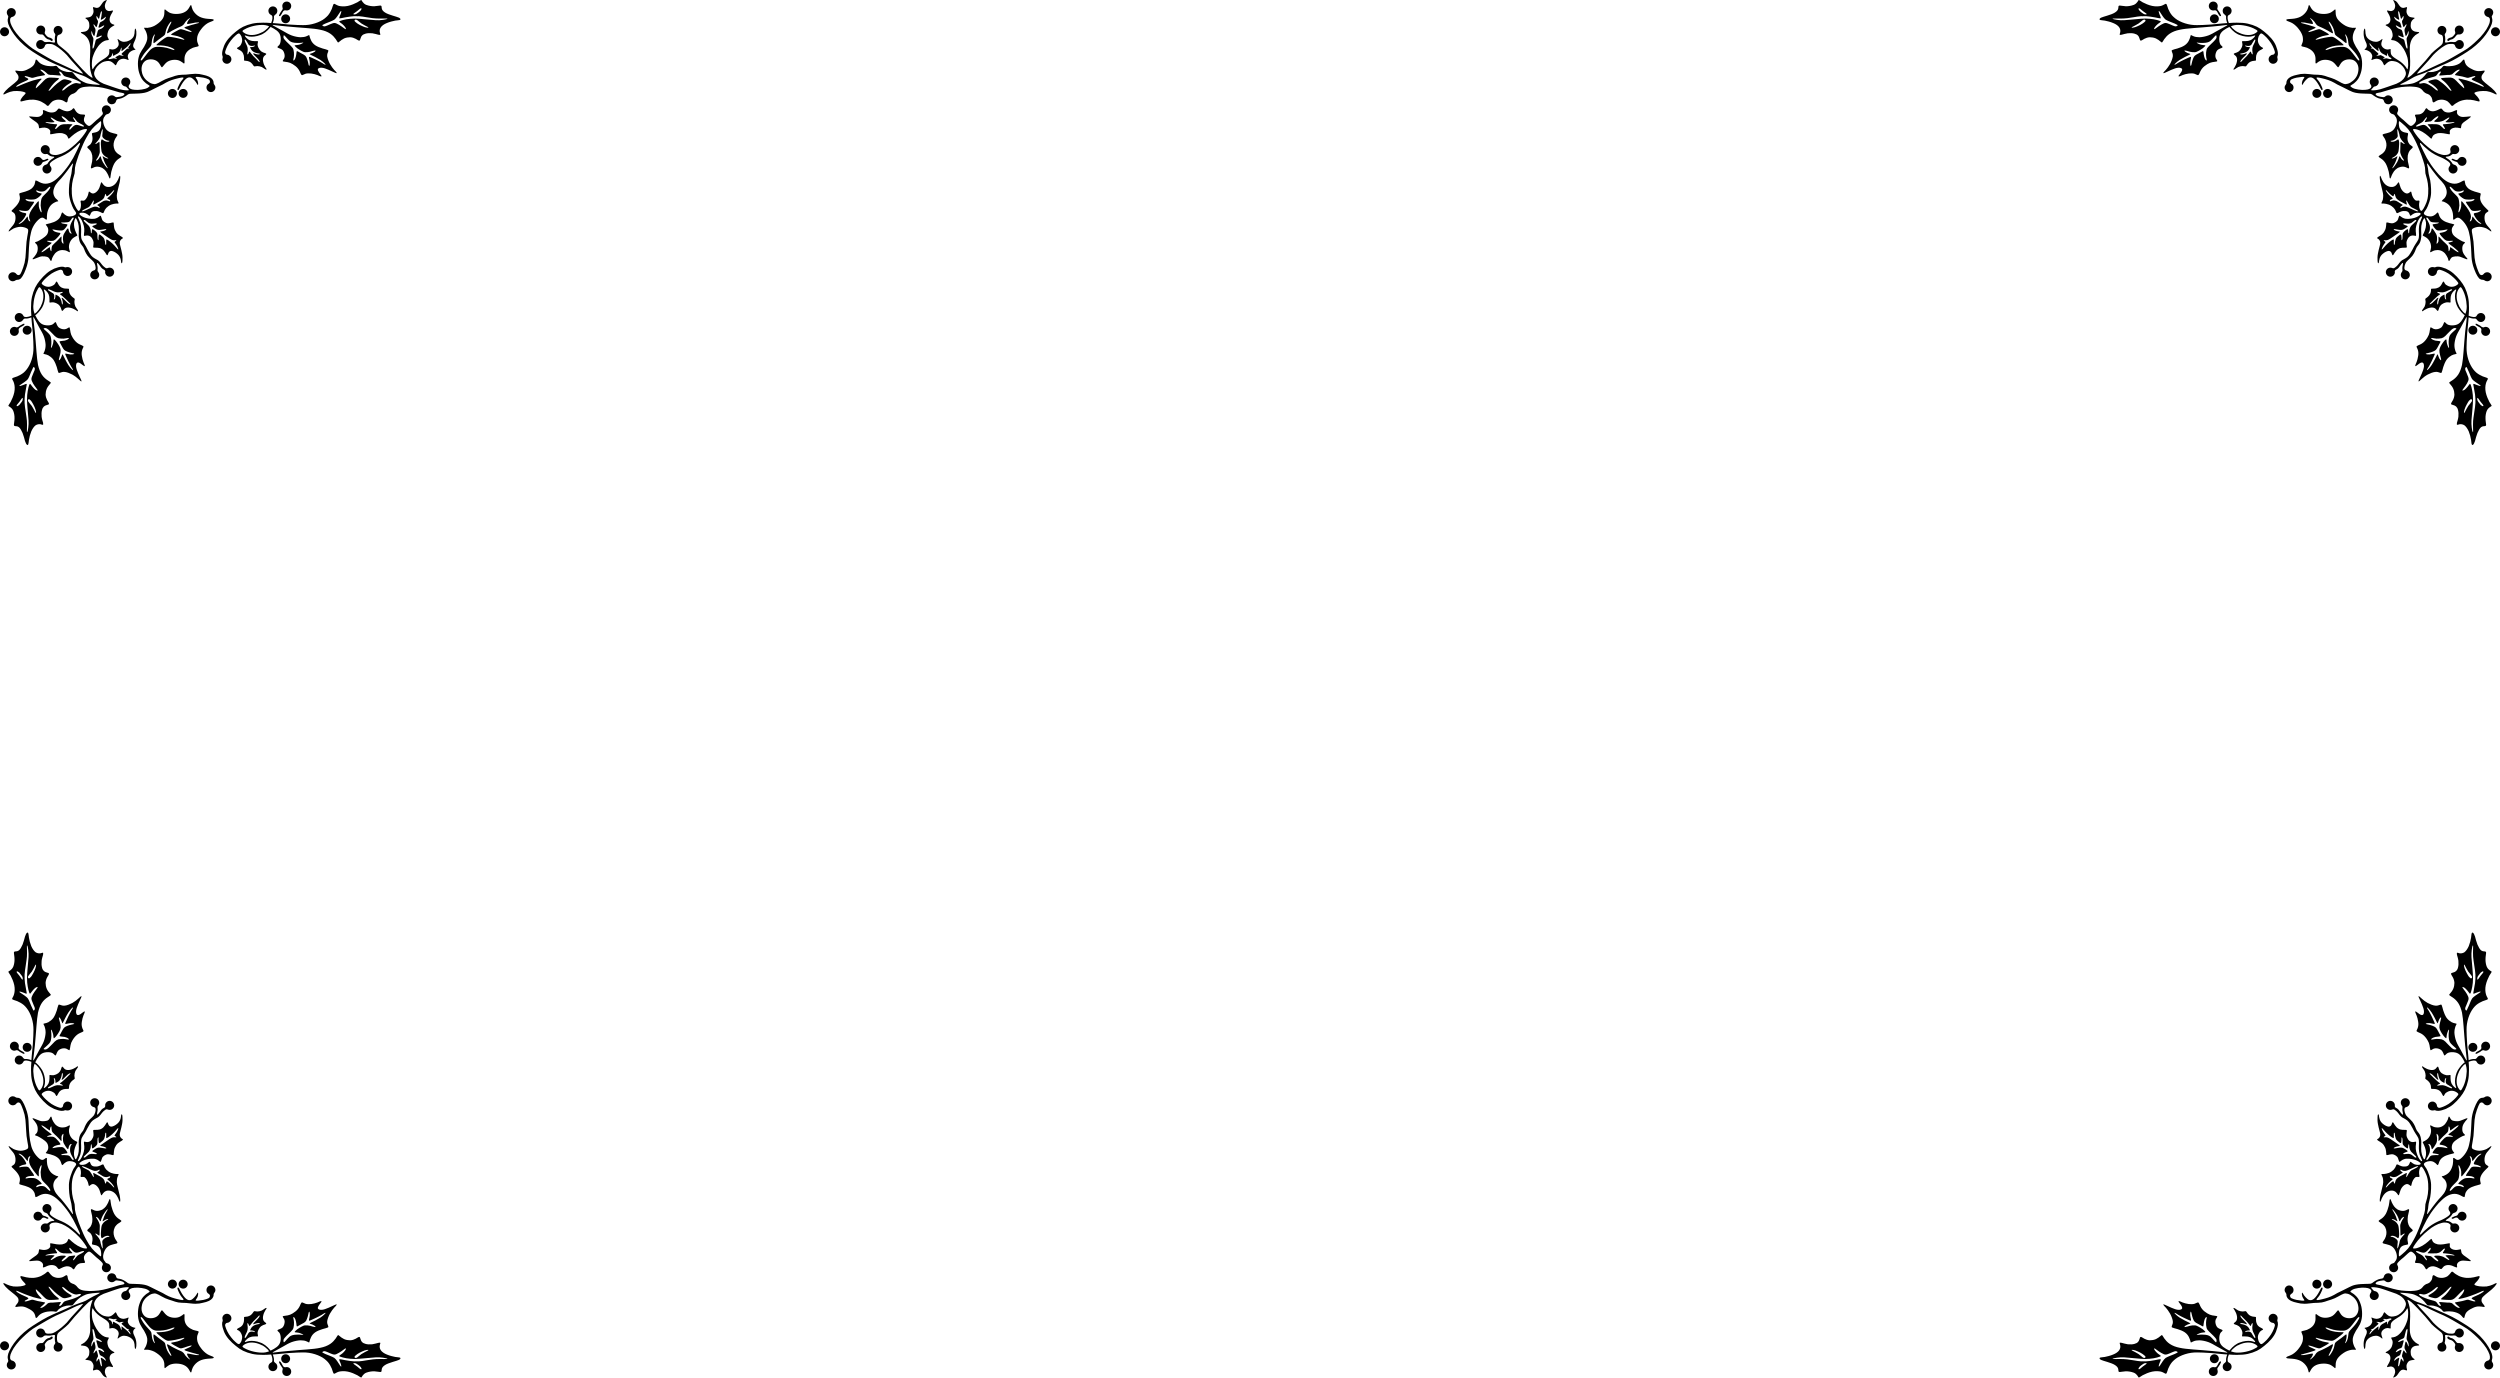 <?xml version="1.0" encoding="UTF-8" standalone="no"?>
<svg
   xmlns:dc="http://purl.org/dc/elements/1.1/"
   xmlns:cc="http://creativecommons.org/ns#"
   xmlns:rdf="http://www.w3.org/1999/02/22-rdf-syntax-ns#"
   xmlns:svg="http://www.w3.org/2000/svg"
   xmlns="http://www.w3.org/2000/svg"
   xmlns:xlink="http://www.w3.org/1999/xlink"
   id="svg2"
   viewBox="0 0 20743 11430"
   style="shape-rendering:geometricPrecision; text-rendering:geometricPrecision; image-rendering:optimizeQuality; fill-rule:evenodd; clip-rule:evenodd"
   version="1.1"
   height="114.3mm"
   width="207.433mm"
   xml:space="preserve"><defs
     id="defs4"><style
       id="style6"
       type="text/css"><![CDATA[
    .fil0 {fill:black}
   ]]></style></defs><g
     id="Layer_x0020_1"><path
       d="M3041 41c17,7 41,11 63,11 22,-1 41,-6 51,-6 10,1 11,5 11,13 1,8 1,18 10,29 9,11 26,22 48,30 22,9 48,15 65,21 18,5 27,10 31,15 4,5 4,9 -3,12 -6,2 -18,2 -38,5 -19,4 -46,10 -69,20 -23,9 -41,22 -50,35 -10,14 -11,29 -9,40 1,10 5,17 5,20 -1,4 -5,5 -17,2 -12,-3 -31,-9 -51,-12 -20,-2 -40,-1 -54,3 -15,4 -24,9 -30,16 -7,7 -10,16 -13,25 -3,8 -4,17 -10,17 -6,1 -17,-8 -30,-15 -13,-7 -28,-12 -45,-13 -17,0 -35,3 -51,10 -15,7 -29,18 -37,25 -8,7 -11,10 -15,7 -3,-3 -8,-12 -17,-26 -10,-14 -25,-32 -46,-46 -22,-15 -51,-26 -82,-32 -31,-7 -64,-10 -112,-14 -48,-4 -111,-8 -159,-13 -49,-4 -84,-9 -103,-11 -19,-3 -22,-3 -22,-1 0,1 3,4 19,12 16,9 44,24 69,38 24,14 46,27 70,36 25,9 51,14 73,15 21,0 38,-3 49,-8 12,-4 18,-9 21,-10 4,0 4,3 6,11 2,8 5,19 12,33 6,13 17,28 34,40 17,12 41,21 61,27 20,6 36,9 43,13 8,3 6,8 3,16 -4,8 -9,20 -7,38 3,18 12,42 23,62 11,20 24,36 34,48 11,12 19,19 21,24 3,4 1,6 -12,1 -12,-5 -34,-16 -55,-25 -21,-9 -40,-16 -56,-17 -16,-1 -28,3 -32,10 -3,8 2,19 9,29 7,11 15,20 19,26 3,5 1,8 -4,7 -6,-1 -15,-5 -28,-11 -14,-5 -33,-11 -51,-13 -18,-2 -35,-2 -48,2 -12,4 -20,10 -26,11 -6,2 -9,-2 -14,-12 -4,-9 -10,-26 -22,-41 -11,-15 -30,-29 -45,-38 -15,-9 -26,-13 -40,-16 -15,-3 -31,-4 -38,-6 -7,-3 -4,-7 0,-13 5,-7 11,-16 12,-32 0,-15 -5,-35 -16,-48 -12,-12 -30,-16 -38,-20 -8,-4 -7,-8 -2,-13 6,-5 15,-12 19,-27 5,-15 6,-38 2,-56 -4,-19 -13,-33 -30,-47 -14,-11 -33,-22 -52,-31 -1,3 -3,5 -5,7 -10,13 -25,27 -39,38 -14,10 -27,18 -43,23 -15,6 -32,10 -48,12 -16,2 -30,2 -43,0 -12,-2 -23,-6 -29,-8 -6,-2 -8,-1 -6,3 1,3 5,9 12,16 7,7 16,15 28,20 12,5 25,7 37,7 12,1 22,0 27,0 5,1 5,4 4,10 -1,6 -4,15 -2,26 2,12 9,26 17,37 8,10 18,17 28,21 10,4 20,6 24,9 4,3 2,7 -3,11 -5,4 -13,9 -18,19 -5,10 -6,26 -2,41 3,16 12,33 18,43 7,10 10,15 10,17 0,3 -4,4 -11,0 -7,-4 -17,-13 -29,-19 -12,-5 -26,-8 -37,-8 -11,0 -18,3 -22,3 -5,0 -6,-2 -11,-8 -4,-7 -12,-17 -20,-24 -9,-7 -19,-11 -29,-13 -10,-2 -19,-2 -24,-3 -5,-1 -5,-4 -4,-11 0,-7 0,-19 -2,-31 -3,-12 -8,-24 -17,-33 -9,-9 -20,-14 -28,-18 -7,-4 -11,-7 -12,-9 -1,-2 1,-4 6,-7 5,-2 13,-6 21,-15 7,-9 14,-24 16,-38 1,-14 -2,-28 -6,-39 -5,-11 -11,-19 -16,-23 -6,-3 -10,-2 -19,4 -8,6 -20,17 -33,30 -12,14 -25,29 -35,45 -10,16 -18,32 -23,45 -5,12 -7,21 -9,28 -1,5 0,11 4,15 3,5 8,8 14,8 19,2 34,18 34,38 0,20 -17,37 -37,37 -21,0 -38,-17 -38,-37 0,-4 1,-8 2,-12 2,-4 1,-8 0,-13 -3,-7 -5,-15 -4,-27 1,-15 7,-38 16,-60 9,-22 22,-42 39,-62 17,-20 38,-39 58,-55 20,-17 39,-30 61,-41 23,-11 49,-20 76,-26 28,-6 56,-8 91,-8 20,0 43,1 66,3 6,-14 9,-27 10,-37 0,-5 0,-9 0,-13 0,-8 -4,-14 -11,-17 -13,-6 -22,-19 -22,-34 0,-21 17,-37 37,-37 21,0 37,16 37,37 0,14 -7,26 -18,32 -6,4 -10,10 -10,17 0,5 0,11 0,16 -2,11 -4,22 -9,35l-1 1c13,1 25,2 37,3 37,4 67,7 94,9 26,2 48,3 71,4 33,1 65,3 99,-2 33,-5 68,-16 95,-30 27,-13 46,-30 62,-47 15,-18 25,-38 32,-54 6,-16 9,-30 13,-37 3,-6 8,-7 14,-3 7,3 16,10 33,15 18,4 44,6 73,0 29,-6 60,-20 79,-30 19,-11 26,-18 31,-19 4,0 6,6 12,15 6,8 15,19 32,26l1 0zm-2656 830c-9,-7 -25,-19 -44,-28 -19,-9 -41,-14 -63,-16 -22,-1 -43,1 -61,5 -18,4 -34,9 -42,10 -7,0 -7,-6 -4,-14 4,-7 9,-17 17,-26 8,-9 18,-18 22,-24 4,-6 3,-8 -4,-12 -7,-3 -19,-7 -36,-9 -18,-2 -40,-3 -59,-1 -20,3 -38,9 -51,15 -14,6 -23,12 -28,13 -5,1 -6,-4 0,-13 6,-10 20,-25 37,-40 17,-15 38,-30 53,-43 15,-13 25,-22 29,-32 4,-11 3,-22 -1,-31 -4,-9 -11,-16 -16,-22 -5,-7 -8,-13 -7,-15 1,-3 7,-3 16,-1 8,1 21,4 34,3 13,0 28,-3 45,-11 16,-7 36,-18 48,-29 12,-11 17,-21 20,-30 3,-9 4,-19 6,-23 2,-4 6,-4 12,2 6,7 15,19 30,29 15,9 36,16 55,19 20,3 38,3 50,2 11,-1 17,-3 21,-3 4,0 7,2 12,8 4,6 12,15 25,23 14,9 35,16 51,19 16,3 26,2 34,2 7,0 11,0 15,2 3,1 5,5 13,14 7,9 19,24 32,35 13,12 28,22 43,29 15,8 30,14 49,17 19,4 42,6 58,7 17,1 26,2 30,2 4,-1 1,-4 -8,-9 -9,-5 -25,-12 -41,-20 -16,-8 -32,-18 -46,-26 -14,-8 -25,-15 -42,-21 -16,-6 -37,-12 -61,-22 -24,-9 -52,-22 -78,-34 -25,-11 -48,-21 -73,-32 -25,-11 -52,-22 -81,-37 -29,-15 -60,-33 -87,-50 -27,-17 -50,-31 -74,-49 -24,-18 -48,-39 -68,-59 -20,-21 -36,-39 -51,-60 -14,-20 -28,-42 -37,-61 -9,-18 -14,-34 -15,-46 -2,-11 0,-20 2,-27 0,-2 1,-4 1,-6 3,-6 1,-13 -3,-18 -5,-6 -8,-14 -8,-23 0,-21 17,-37 37,-37 21,0 38,16 38,37 0,18 -13,33 -31,37 -7,1 -12,6 -15,13 0,2 -1,4 -1,6 -1,8 -1,17 3,31 5,14 13,32 26,53 13,20 31,43 49,63 18,19 36,35 53,51 17,15 34,30 57,46 23,15 51,31 78,47 28,16 54,32 79,45 24,13 46,23 72,34 26,12 56,26 80,37 23,11 40,20 57,27 18,7 35,14 44,16 8,2 7,0 4,-4 -3,-5 -9,-11 -18,-22 -10,-10 -23,-24 -37,-40 -14,-15 -28,-30 -41,-45 -12,-15 -24,-29 -36,-43 -13,-13 -26,-26 -43,-40 -17,-14 -37,-29 -53,-38 -15,-9 -25,-12 -34,-13 -10,-1 -20,-1 -28,-1 -2,0 -4,1 -6,1 -9,1 -15,6 -17,14 -4,16 -19,28 -36,28 -21,0 -37,-17 -37,-37 0,-21 16,-38 37,-38 10,0 20,5 26,12 5,4 11,6 17,5 2,0 4,0 7,0 8,-1 17,-2 27,-1 9,1 19,3 25,4 7,1 11,2 13,1 3,-1 4,-2 4,-7 0,-4 -1,-12 -2,-20 0,-8 1,-17 2,-25 1,-2 1,-4 2,-7 2,-6 0,-12 -4,-18 -6,-6 -9,-15 -9,-24 0,-21 16,-37 37,-37 21,0 37,16 37,37 0,18 -12,33 -29,36 -8,2 -13,7 -15,15 -1,3 -2,7 -2,12 -1,11 -1,25 1,35 2,11 6,17 14,25 9,8 22,18 36,29 14,11 28,23 44,39 15,17 31,37 51,61 20,23 44,49 65,71 21,22 38,38 51,50 14,11 23,17 28,19 5,2 6,0 4,-5 -2,-6 -7,-16 -11,-32 -5,-15 -9,-36 -10,-61 -2,-25 0,-54 1,-82 1,-28 3,-55 1,-78 -2,-23 -7,-41 -15,-57 -8,-15 -19,-28 -30,-37 -11,-9 -22,-13 -28,-17 -5,-4 -6,-7 -1,-9 6,-1 19,-1 31,-4 11,-3 22,-10 28,-19 7,-11 9,-24 8,-35 0,-12 -2,-23 -7,-31 -4,-8 -10,-14 -14,-17 -5,-4 -8,-5 -10,-7 -2,-2 -2,-5 2,-6 4,-1 12,-1 21,-3 9,-1 19,-4 27,-12 8,-9 15,-22 16,-34 1,-12 -2,-22 -4,-29 -2,-6 -1,-10 3,-10 4,1 12,4 22,6 9,1 20,0 29,-9 10,-9 18,-25 27,-36 9,-11 19,-16 25,-18 6,-3 8,-2 8,0 0,2 -2,5 -6,12 -4,7 -8,17 -10,29 -1,12 2,26 8,35 7,9 17,13 27,14 11,0 21,-4 26,-5 6,-1 7,0 6,4 0,3 -3,8 -7,15 -4,7 -10,16 -14,26 -4,10 -7,20 -7,30 0,9 3,19 8,26 5,6 11,10 17,13 5,2 11,2 13,4 3,1 3,4 0,6 -4,3 -11,6 -19,11 -8,5 -16,12 -23,22 -7,10 -11,23 -13,34 -2,10 -2,19 0,27 3,8 8,16 10,21 2,4 0,6 -5,7 -6,0 -15,1 -27,5 -11,4 -24,12 -37,25 -13,12 -25,29 -35,45 -10,17 -18,34 -23,49 -6,14 -9,27 -11,42 -2,14 -2,32 -2,45 1,13 3,22 4,26 1,5 3,6 5,3 2,-2 4,-9 11,-18 7,-9 17,-21 29,-31 12,-11 25,-20 39,-28 14,-9 30,-18 40,-28 10,-9 15,-18 16,-28 2,-10 1,-21 1,-27 0,-6 1,-7 5,-6 5,1 12,4 21,4 9,0 20,-3 29,-9 9,-6 16,-14 20,-22 3,-9 4,-16 2,-25 -2,-9 -7,-20 -8,-26 -2,-6 0,-7 3,-5 4,2 9,8 17,13 9,5 20,10 33,10 12,0 27,-3 41,-10 14,-6 26,-16 34,-27 8,-11 10,-22 12,-34 1,-12 1,-25 3,-32 1,-7 4,-8 6,-5 2,3 5,10 6,22 1,13 1,32 -3,48 -3,16 -10,30 -15,41 -5,10 -8,18 -8,26 -1,8 2,16 6,22 4,6 10,8 12,11 2,2 1,3 -2,4 -3,1 -7,1 -14,3 -6,2 -14,5 -21,10 -7,4 -12,9 -17,16 -5,7 -9,16 -9,25 0,9 4,19 6,25 2,6 1,7 -2,6 -3,-1 -8,-3 -15,-6 -7,-2 -17,-5 -26,-5 -10,1 -20,3 -29,8 -8,5 -15,13 -20,21 -4,7 -8,16 -10,21 -3,4 -5,6 -8,3 -4,-3 -8,-10 -16,-16 -7,-7 -17,-13 -26,-16 -10,-3 -19,-3 -30,-1 -11,1 -26,5 -40,13 -14,8 -28,20 -39,33 -10,12 -17,25 -20,36 -4,10 -5,18 -4,26 1,8 4,15 9,24 4,9 12,18 23,28 11,10 27,19 47,28 21,8 47,16 71,25 24,8 46,16 64,21 19,5 34,7 46,8 12,1 20,1 25,0 4,-1 4,-4 1,-7 -2,-3 -6,-7 -10,-11 -2,-2 -3,-4 -5,-6 -3,-5 -8,-7 -13,-8 -19,-2 -33,-18 -33,-37 0,-21 17,-37 38,-37 20,0 37,16 37,37 0,9 -3,17 -9,24 -7,8 -6,20 2,27 5,4 11,8 22,11 12,3 28,4 48,4 20,-1 43,-4 60,-9 17,-5 28,-12 33,-17 6,-5 5,-8 1,-11 -5,-4 -14,-9 -26,-17 -11,-9 -25,-22 -36,-39 -11,-18 -20,-41 -26,-66 -5,-25 -7,-53 -5,-78 2,-25 8,-47 17,-66 9,-19 21,-35 33,-54 11,-19 22,-41 26,-62 3,-21 -1,-42 -7,-57 -5,-16 -13,-25 -16,-31 -4,-6 -3,-9 1,-9 4,0 12,2 25,1 13,-1 33,-5 56,-16 22,-12 46,-30 61,-48 15,-17 20,-34 22,-50 2,-17 0,-34 3,-38 2,-4 9,4 19,12 10,8 23,17 42,21 19,5 45,5 68,1 22,-4 42,-13 56,-26 14,-13 22,-30 27,-39 5,-8 8,-7 10,-1 2,7 3,18 10,33 7,15 21,34 40,48 18,14 42,22 67,26 24,4 50,3 61,6 12,3 9,9 -1,14 -10,5 -27,9 -45,20 -19,12 -39,31 -53,51 -15,19 -24,38 -29,55 -4,18 -4,35 -1,48 3,13 10,23 11,29 1,6 -3,8 -12,10 -8,2 -21,4 -35,9 -15,6 -32,16 -45,29 -13,13 -21,30 -24,47 -3,17 0,35 -1,45 0,10 -3,11 -9,8 -5,-4 -13,-12 -26,-18 -12,-7 -28,-11 -47,-11 -19,0 -41,5 -58,15 -17,11 -29,27 -36,36 -8,10 -11,13 -14,10 -3,-2 -7,-8 -12,-18 -5,-9 -12,-20 -23,-29 -11,-9 -26,-15 -43,-17 -17,-2 -36,0 -51,8 -16,9 -27,24 -33,41 -6,18 -6,37 -2,55 3,18 10,35 22,51 11,15 27,28 42,37 15,9 28,12 40,13 11,0 21,-4 35,-11 15,-8 35,-20 55,-29 19,-9 39,-14 57,-20 17,-6 33,-12 51,-15 19,-3 40,-3 65,-4 25,-2 54,-7 77,-7 24,0 43,3 61,8 19,4 38,9 52,16 14,7 23,15 29,23 6,8 8,16 9,22 0,2 0,4 0,6 0,6 2,10 5,14 6,7 10,16 10,25 0,21 -17,38 -37,38 -21,0 -37,-17 -37,-38 0,-14 7,-26 19,-32 6,-4 10,-9 10,-16 0,-7 -3,-14 -9,-18 -2,-1 -3,-2 -5,-3 -11,-5 -26,-10 -41,-13 -16,-3 -32,-5 -43,-6 -11,-1 -18,0 -20,1 -2,2 0,5 3,10 4,5 9,13 13,23 3,9 4,20 4,26 -1,6 -3,8 -6,4 -3,-4 -7,-14 -15,-24 -7,-9 -17,-20 -25,-26 -7,-6 -12,-8 -17,-9 -5,-1 -11,-2 -18,0 -6,2 -13,5 -20,11 -7,6 -15,15 -23,26 -8,11 -16,25 -22,36 -6,11 -10,20 -13,25 -4,5 -6,7 -8,6 -3,0 -5,-2 -5,-7 0,-5 3,-13 8,-24 5,-11 11,-24 18,-35 7,-11 14,-18 19,-24 5,-6 7,-11 4,-13 -3,-2 -12,-2 -24,1 -13,2 -29,7 -46,11 -17,5 -34,10 -51,18 -17,7 -34,18 -50,27 -17,9 -33,16 -49,24 -17,8 -35,17 -50,25 -16,8 -30,15 -54,20 -25,5 -60,7 -83,7 -23,1 -34,0 -42,2 -8,2 -15,7 -22,13 -8,6 -18,12 -28,17 -9,5 -19,8 -29,10 -4,1 -8,1 -12,2 -9,1 -15,7 -17,15 -3,17 -18,29 -36,29 -21,0 -38,-16 -38,-37 0,-20 17,-37 38,-37 10,0 19,4 25,10 5,4 10,6 16,5 9,-1 18,-2 27,-4 12,-2 23,-6 30,-12 7,-5 9,-11 2,-15 -6,-4 -20,-5 -38,-9 -19,-5 -41,-12 -64,-19 -24,-7 -49,-14 -73,-19 -24,-5 -47,-8 -72,-9 -25,-2 -51,-2 -72,1 -22,2 -38,7 -49,14 -12,7 -19,18 -26,26 -7,7 -14,11 -21,15 -8,3 -17,5 -26,11 -8,6 -15,16 -20,24 -4,9 -5,18 -6,24 -1,6 -1,10 -4,12 -2,3 -5,5 -11,2 -5,-2 -12,-9 -24,-14 -11,-5 -28,-8 -44,-7 -16,1 -32,7 -43,14 -11,8 -18,18 -23,24 -5,7 -9,11 -12,13 -3,2 -7,0 -16,-6l1 -1zm-348 -645c21,0 38,17 38,38 0,20 -17,37 -38,37 -20,0 -37,-17 -37,-37 0,-21 17,-38 37,-38zm338 23c0,5 -1,10 -3,15 -2,6 -2,13 3,19l2 3c4,5 9,12 14,16 5,5 10,7 16,9 7,2 14,3 19,7 6,3 10,7 11,11 1,3 0,5 -1,7 -1,2 -3,4 -5,4 -2,1 -3,0 -7,-2 -3,-2 -7,-6 -12,-8 -5,-2 -11,-3 -17,-5 -5,-3 -12,-7 -17,-12 -6,-6 -11,-13 -15,-18l-1 -1c-4,-6 -11,-9 -18,-8 -2,0 -4,0 -6,0 -20,0 -37,-16 -37,-37 0,-21 17,-37 37,-37 21,0 37,16 37,37l0 0zm1145 563c-21,0 -38,-16 -38,-37 0,-21 17,-37 38,-37 20,0 37,16 37,37 0,21 -17,37 -37,37zm-90 1c-20,0 -37,-17 -37,-38 0,-20 17,-37 37,-37 21,0 38,17 38,37 0,21 -17,38 -38,38zm-840 -141c7,4 5,9 -3,14 -7,5 -20,11 -33,21 -12,9 -25,21 -32,30 -6,8 -7,12 -5,14 1,2 5,1 14,-5 8,-6 20,-18 35,-28 14,-10 30,-18 41,-23 12,-5 19,-6 28,-6 9,1 20,4 26,5 7,0 10,-1 10,-4 1,-2 -2,-6 -7,-10 -5,-3 -12,-7 -23,-12 -12,-5 -26,-12 -43,-17 -17,-6 -36,-10 -49,-14 -12,-4 -17,-6 -22,-12 -5,-6 -11,-15 -16,-22 -6,-6 -12,-9 -16,-10 -3,0 -5,2 -3,8 2,5 8,13 11,18 2,4 3,6 1,7 -1,1 -5,1 -17,0 -13,-1 -34,-3 -49,-4 -16,0 -26,0 -34,-3 -8,-2 -13,-9 -21,-16 -8,-8 -20,-16 -29,-21 -9,-4 -16,-5 -18,-4 -3,0 -2,2 2,7 4,4 10,10 18,16 7,7 15,13 17,18 3,4 -1,5 -13,7 -12,3 -31,5 -48,9 -16,4 -28,8 -37,10 -10,2 -16,0 -24,-3 -8,-2 -18,-6 -26,-8 -8,-2 -15,-3 -18,-2 -4,1 -3,4 1,7 4,3 13,6 19,10 6,3 9,6 8,9 -2,4 -7,7 -18,12 -10,4 -24,10 -38,17 -14,7 -28,15 -36,21 -8,6 -10,10 -9,11 1,2 5,1 16,-3 11,-5 28,-13 51,-22 22,-9 50,-19 75,-27 25,-7 48,-12 59,-14 11,-1 11,1 8,6 -4,5 -11,12 -19,20 -7,8 -15,18 -20,28 -5,9 -8,19 -7,23 0,4 3,2 8,-3 6,-5 13,-12 24,-22 10,-11 24,-25 35,-36 11,-11 20,-18 28,-21 9,-4 18,-5 34,-4 16,0 39,2 51,3 12,1 13,3 12,5 -1,3 -4,6 -11,12 -6,5 -17,12 -29,25 -12,12 -26,31 -34,43 -9,12 -12,17 -12,20 0,3 4,3 13,-4 8,-7 20,-21 35,-35 15,-15 34,-29 47,-38 13,-10 22,-15 29,-16 8,-2 15,-1 27,2 11,2 28,7 36,11l0 0zm179 -295c-2,12 -2,19 -1,23 0,4 2,5 5,2 2,-2 5,-7 8,-16 2,-8 5,-20 8,-31 2,-11 4,-21 9,-27 5,-5 13,-7 20,-10 7,-3 14,-7 19,-11 4,-3 8,-7 8,-9 1,-2 -2,-4 -8,-2 -6,2 -16,7 -23,10 -7,3 -11,4 -13,3 -2,-1 -2,-4 -1,-10 2,-6 5,-16 7,-25 2,-9 4,-19 8,-24 4,-5 11,-6 17,-9 7,-2 13,-5 19,-10 6,-5 11,-12 13,-16 2,-4 0,-5 -3,-4 -4,1 -9,5 -15,8 -5,3 -10,6 -15,8 -4,2 -9,3 -11,2 -3,0 -3,-2 -2,-8 2,-6 5,-16 7,-23 2,-7 3,-10 8,-14 5,-3 13,-6 21,-11 7,-5 14,-11 18,-17 4,-6 6,-12 6,-15 0,-3 -1,-3 -4,0 -3,3 -8,7 -13,11 -5,4 -11,7 -15,9 -4,3 -8,4 -9,2 -2,-2 0,-6 1,-13 2,-6 3,-14 4,-22 1,-9 3,-18 3,-25 1,-6 0,-10 -2,-10 -2,0 -5,3 -8,11 -3,8 -5,21 -8,30 -2,10 -3,16 -5,19 -1,4 -2,4 -4,2 -2,-1 -4,-5 -7,-9 -2,-5 -5,-10 -7,-12 -2,-2 -3,-1 -4,3 0,4 0,11 2,17 2,7 7,13 10,18 2,6 1,10 0,16 -1,6 -3,13 -5,20 -2,7 -4,13 -6,16 -1,2 -3,1 -5,-1 -2,-2 -5,-6 -8,-10 -3,-4 -6,-9 -9,-11 -2,-2 -3,-1 -3,2 0,3 1,9 4,14 2,5 5,10 7,14 3,5 5,9 5,14 1,4 0,10 -1,18 -1,8 -3,17 -5,24 -1,6 -2,9 -4,10 -2,1 -4,-1 -7,-5 -2,-3 -5,-8 -7,-14 -3,-7 -5,-15 -6,-18 -1,-4 -2,-3 -3,-1 -1,3 -2,6 -1,12 0,6 1,15 5,22 3,7 8,13 10,20 3,6 2,13 1,24 -1,12 -4,27 -5,39l0 0zm146 113c6,-1 13,-3 18,-4 5,-2 8,-3 13,-2 4,1 10,2 14,3 5,0 8,-1 10,-2 1,-1 0,-2 -3,-3 -2,-1 -5,-1 -8,-3 -2,-1 -3,-2 -2,-4 2,-2 6,-4 12,-7 6,-3 13,-6 17,-9 5,-2 6,-2 8,-2 3,1 5,2 10,4 4,1 10,1 14,1 5,0 7,0 7,-1 0,-1 -2,-3 -5,-4 -3,-1 -6,-2 -8,-4 -2,-1 -4,-3 -3,-6 0,-2 2,-5 7,-9 4,-4 10,-8 16,-14 7,-6 15,-14 20,-18 5,-3 9,-4 12,-4 3,0 6,0 7,0 1,-1 1,-2 -1,-3 -2,-1 -5,-2 -6,-3 -1,-1 -1,-3 2,-6 3,-3 7,-7 11,-13 3,-5 5,-11 6,-15 0,-4 -2,-4 -5,-1 -3,4 -7,11 -17,21 -9,9 -23,21 -33,28 -9,8 -14,12 -17,13 -3,2 -4,1 -3,-3 0,-3 1,-10 1,-15 0,-4 -1,-8 -2,-9 -1,-2 -2,-2 -2,0 -1,2 -2,5 -3,10 -1,4 -3,11 -6,17 -3,6 -8,12 -14,17 -6,5 -14,9 -21,12 -7,4 -13,8 -17,10 -4,1 -6,1 -7,-1 -1,-2 0,-6 0,-10 -1,-4 -1,-8 -2,-9 -1,-2 -2,-1 -3,2 -1,3 -2,8 -3,13 -2,4 -4,8 -6,11 -3,4 -6,6 -10,8 -4,2 -9,4 -11,6 -2,3 -1,6 1,8 2,1 6,1 12,0l0 0zm299 -66c-11,12 -19,23 -27,35 -7,11 -13,22 -17,29 -3,7 -4,11 -2,13 1,2 4,2 7,-1 4,-2 8,-7 13,-13 5,-6 11,-14 20,-26 9,-12 21,-28 33,-41 12,-13 25,-22 38,-27 14,-5 28,-5 46,-4 18,1 39,3 59,8 20,5 38,12 49,16 11,3 14,3 14,1 1,-2 -2,-6 -11,-12 -10,-5 -27,-13 -45,-17 -18,-5 -37,-7 -53,-8 -15,-1 -27,-1 -34,-1 -6,0 -8,-1 -5,-5 3,-4 10,-11 24,-22 13,-11 33,-25 46,-34 13,-8 18,-10 32,-10 13,1 34,4 54,8 21,4 42,10 54,13 13,4 18,5 20,3 2,-1 0,-4 -10,-10 -10,-6 -28,-14 -46,-19 -18,-5 -35,-7 -44,-9 -10,-2 -12,-4 -8,-7 3,-4 13,-9 24,-16 11,-6 25,-14 35,-19 9,-5 16,-8 28,-6 12,2 29,9 44,14 15,5 28,8 34,9 6,0 5,-2 2,-5 -3,-3 -10,-8 -20,-12 -10,-5 -24,-10 -31,-14 -8,-4 -9,-5 -5,-8 4,-3 14,-7 29,-11 15,-5 34,-11 51,-15 17,-5 31,-8 36,-10 6,-2 4,-4 -1,-5 -5,0 -12,0 -24,1 -12,2 -28,5 -41,8 -13,2 -22,5 -27,4 -4,-1 -4,-6 -1,-13 3,-7 8,-17 13,-23 5,-6 9,-9 10,-11 1,-2 -2,-3 -9,2 -7,4 -19,15 -28,26 -8,10 -12,20 -19,26 -6,7 -14,11 -26,16 -11,5 -27,11 -43,20 -17,8 -34,18 -45,25 -12,7 -17,10 -19,9 -3,-1 -3,-4 0,-14 3,-10 9,-26 15,-40 6,-13 13,-24 16,-31 3,-7 3,-10 2,-11 -2,-1 -5,0 -11,8 -6,7 -15,22 -22,35 -7,14 -11,27 -13,37 -3,10 -3,19 -6,25 -3,6 -8,10 -17,17 -10,7 -24,17 -37,27 -13,11 -26,21 -33,26 -7,4 -9,3 -9,-3 -1,-7 0,-18 2,-28 1,-10 4,-18 6,-25 3,-6 4,-10 4,-12 -1,-3 -2,-3 -5,1 -4,4 -8,12 -12,21 -4,10 -7,21 -8,32 -2,11 -2,22 -4,30 -2,8 -6,13 -13,21 -8,9 -19,20 -29,32zm-865 929c-5,14 -19,23 -34,23 -21,0 -37,-16 -37,-37 0,-21 16,-37 37,-37 13,0 24,6 31,17 5,7 13,10 22,8 3,-1 6,-3 10,-4 4,-2 8,-4 11,-5 4,-1 7,-1 9,0 2,1 4,4 3,6 0,2 -2,4 -7,6 -5,3 -12,6 -20,9 -4,1 -7,2 -11,3 -6,1 -11,5 -14,11zm160 559c-9,1 -23,0 -36,-2 -13,-2 -25,-5 -32,-6 -6,-1 -7,-1 -5,3 3,3 8,9 17,14 9,4 21,7 30,9 10,1 15,2 17,4 2,2 1,6 -4,13 -5,8 -15,19 -24,28 -8,9 -17,17 -26,21 -8,3 -17,3 -27,3 -10,-1 -20,-2 -25,-1 -5,0 -5,1 -3,4 3,2 10,5 17,7 7,2 14,2 18,4 4,1 3,4 -5,11 -7,6 -22,16 -36,27 -15,12 -29,25 -36,32 -7,8 -6,10 -3,10 3,-1 8,-3 16,-8 8,-5 19,-12 27,-19 9,-6 16,-12 20,-14 4,-2 5,-1 5,2 1,4 1,9 2,15 1,5 4,11 6,13 1,3 3,3 4,0 1,-2 1,-7 1,-12 0,-6 1,-13 2,-18 1,-6 2,-10 6,-16 5,-5 12,-12 20,-20 9,-8 20,-18 28,-27 9,-9 17,-18 21,-23 5,-4 6,-5 6,-2 1,3 0,11 0,18 0,8 -1,15 1,22 2,7 7,13 10,16 3,3 5,3 5,1 1,-2 0,-6 -1,-12 -1,-6 -2,-15 -3,-23 0,-8 0,-16 1,-23 1,-7 3,-14 7,-22 4,-8 11,-18 16,-26 6,-8 10,-15 14,-18 3,-3 6,-2 7,2 1,4 2,11 4,17 2,7 6,14 10,18 5,4 10,4 12,4 3,0 2,-2 -1,-6 -2,-3 -5,-8 -8,-16 -2,-8 -3,-18 -3,-27 0,-9 1,-16 4,-25 3,-9 9,-21 14,-30 5,-8 9,-15 11,-19 2,-5 1,-8 0,-9 -2,-2 -5,-2 -7,0 -3,2 -6,6 -11,12 -4,6 -9,14 -14,19 -5,4 -10,6 -18,7 -8,1 -19,2 -28,2 -10,0 -18,-1 -22,0 -4,0 -3,2 0,5 3,2 8,4 15,5 8,2 17,3 24,4 6,0 9,1 10,3 1,3 -1,7 -6,15 -5,8 -14,19 -21,26 -7,6 -12,8 -22,9l-1 -1zm26 165c-11,-3 -26,-3 -40,1 -14,4 -28,13 -39,25 -10,12 -18,27 -23,38 -4,11 -5,18 -6,21 -2,4 -5,4 -8,1 -2,-3 -5,-10 -9,-16 -4,-7 -9,-12 -20,-16 -10,-3 -27,-5 -41,-4 -14,1 -26,6 -38,11 -13,5 -26,11 -33,13 -8,1 -10,-1 -7,-5 2,-4 8,-9 16,-19 8,-10 18,-24 23,-41 4,-16 4,-34 0,-46 -4,-12 -11,-17 -15,-21 -5,-5 -6,-7 -3,-9 2,-2 8,-3 19,-7 10,-5 25,-13 40,-23 15,-10 30,-21 39,-34 9,-14 11,-30 10,-42 -1,-12 -6,-20 -10,-26 -4,-6 -9,-10 -10,-13 -1,-3 1,-4 13,-7 13,-3 36,-8 55,-16 19,-8 35,-19 45,-32 10,-13 14,-28 17,-37 3,-8 5,-11 8,-10 4,2 9,8 16,15 8,6 17,13 29,16 12,3 26,2 38,-1 12,-3 21,-8 26,-13 5,-5 6,-10 4,-15 -2,-5 -7,-11 -12,-19 -6,-7 -12,-17 -20,-36 -8,-19 -18,-48 -23,-74 -5,-25 -5,-46 -4,-69 1,-23 3,-49 7,-70 5,-22 10,-40 13,-55 3,-15 3,-27 5,-41 2,-13 6,-28 8,-37 1,-9 0,-11 -7,-2 -8,10 -23,31 -39,54 -17,23 -36,46 -52,65 -17,18 -31,32 -42,48 -11,16 -19,35 -22,53 -3,18 1,35 8,48 6,13 16,21 23,27 6,7 10,11 9,13 -1,1 -6,1 -17,4 -10,4 -26,12 -39,24 -12,11 -22,28 -28,45 -7,18 -10,37 -10,51 -1,13 1,21 0,25 -1,4 -4,5 -10,2 -6,-4 -13,-11 -21,-14 -9,-2 -19,-1 -32,10 -14,11 -32,31 -44,51 -12,20 -20,39 -25,62 -6,23 -10,48 -13,78 -3,30 -5,64 -6,90 -1,26 -2,43 -4,59 -2,16 -6,31 -11,50 -6,18 -14,41 -23,60 -9,19 -18,33 -26,42 -8,8 -15,10 -22,12 -4,1 -9,1 -13,1 -4,1 -7,2 -10,4 -6,5 -14,8 -23,8 -20,0 -37,-17 -37,-38 0,-20 17,-37 37,-37 13,0 24,6 31,16 4,5 10,8 17,8 7,-1 13,-5 16,-11 2,-5 5,-11 9,-18 8,-19 18,-46 25,-74 6,-27 9,-55 10,-84 2,-29 3,-60 6,-91 4,-31 10,-62 13,-80 2,-19 1,-24 -10,-30 -11,-6 -31,-13 -52,-13 -21,0 -43,7 -59,14 -15,8 -26,17 -32,21 -7,5 -10,4 -8,-1 2,-6 9,-16 19,-27 10,-12 24,-26 31,-44 7,-18 8,-41 5,-56 -3,-15 -10,-22 -17,-26 -7,-5 -13,-8 -14,-12 -1,-3 4,-8 14,-17 10,-10 25,-24 36,-40 11,-15 18,-32 19,-46 1,-14 -3,-25 -4,-32 -2,-7 -2,-11 6,-14 9,-4 25,-6 42,-12 17,-5 36,-13 50,-23 14,-11 23,-25 28,-37 4,-12 4,-23 6,-28 1,-6 4,-6 15,-1 11,6 31,18 52,22 21,4 43,0 64,-9 21,-9 40,-23 58,-40 18,-16 36,-36 51,-55 15,-18 28,-36 40,-53 12,-18 23,-36 34,-55 10,-19 20,-40 29,-57 9,-18 16,-33 21,-44 5,-10 7,-16 7,-20 0,-3 -2,-4 -4,-4 -2,1 -5,4 -10,9 -5,5 -13,12 -22,22 -10,9 -22,20 -37,32 -15,12 -34,24 -52,34 -18,10 -36,17 -50,23 -13,6 -22,10 -32,16 -11,6 -22,14 -30,20 -5,4 -8,7 -10,10 -6,7 -6,18 0,25 6,7 10,16 10,25 0,21 -17,38 -38,38 -20,0 -37,-17 -37,-38 0,-18 13,-33 30,-36 6,-2 11,-5 14,-10 2,-4 4,-8 7,-11 5,-7 13,-15 21,-21 8,-6 17,-11 22,-15 5,-4 5,-6 4,-7 -1,-2 -4,-2 -8,-2 -5,-1 -11,-1 -17,-3 -6,-1 -11,-4 -17,-8 -2,-2 -5,-4 -8,-6 -5,-5 -11,-6 -17,-5 -2,1 -5,1 -8,1 -20,0 -37,-17 -37,-37 0,-21 17,-38 37,-38 21,0 38,17 38,38 0,4 -1,8 -2,11 -2,7 -1,14 4,19 1,1 2,2 4,3 4,5 11,8 22,10 10,2 25,3 43,-2 18,-4 38,-12 57,-23 19,-10 37,-23 57,-40 20,-16 42,-36 60,-55 17,-19 32,-37 42,-52 11,-15 17,-26 20,-32 3,-7 1,-10 -4,-10 -5,-1 -13,0 -26,3 -13,4 -29,10 -46,20 -17,10 -36,24 -48,35 -13,11 -19,19 -24,21 -4,2 -6,-2 -8,-8 -3,-6 -5,-14 -13,-21 -8,-7 -22,-13 -36,-16 -15,-2 -31,-1 -46,1 -15,2 -29,5 -39,7 -9,2 -13,2 -14,-2 -1,-5 2,-14 1,-22 -1,-8 -6,-14 -14,-20 -7,-5 -18,-9 -31,-10 -11,-1 -24,1 -33,3 -9,2 -13,4 -15,0 -2,-5 -1,-15 -4,-23 -2,-9 -8,-15 -18,-24 -10,-8 -24,-18 -38,-27 -13,-10 -24,-18 -22,-21 3,-3 20,1 38,2 17,2 35,3 48,-2 14,-5 24,-15 27,-23 4,-9 2,-17 1,-22 -1,-6 0,-8 2,-8 3,-1 8,1 18,5 10,5 26,12 41,14 15,2 29,0 40,-5 10,-5 17,-13 21,-19 5,-6 7,-11 17,-7 10,4 27,15 45,19 17,5 34,2 45,-4 12,-5 16,-12 20,-16 4,-4 7,-4 12,2 4,6 10,19 19,28 9,10 22,16 33,18 12,2 23,1 29,2 7,1 8,4 7,9 -1,5 -4,11 -7,19 -2,8 -3,18 0,28 3,9 10,18 18,25 7,7 16,13 23,13 8,0 14,-6 24,-14 10,-9 24,-22 37,-34 14,-11 27,-22 36,-31 5,-5 9,-9 13,-14 5,-6 6,-15 1,-22 -3,-6 -5,-12 -5,-19 0,-21 17,-37 37,-37 21,0 38,16 38,37 0,19 -14,34 -32,37 -5,1 -10,4 -13,8 -2,3 -3,5 -5,8 -5,6 -10,12 -12,21 -3,10 -4,23 0,39 3,16 11,33 21,47 10,13 23,22 39,28 15,6 34,9 44,12 11,3 14,6 11,13 -3,7 -12,17 -18,28 -6,12 -10,24 -12,37 -2,12 -1,25 2,38 3,12 9,26 19,36 9,11 22,19 31,24 9,6 14,10 11,15 -3,4 -13,9 -25,18 -11,8 -23,20 -34,39 -10,19 -19,46 -24,67 -5,21 -5,37 -7,46 -2,9 -5,11 -8,7 -3,-5 -6,-16 -11,-27 -5,-10 -11,-21 -18,-31 -8,-10 -17,-19 -30,-27 -14,-7 -32,-12 -47,-11 -16,1 -28,8 -36,12 -8,3 -13,4 -12,-6 0,-10 7,-29 10,-48 3,-18 3,-36 1,-51 -3,-16 -8,-29 -15,-39 -8,-10 -17,-17 -22,-22 -5,-6 -5,-9 -1,-14 5,-4 14,-9 22,-16 7,-8 13,-18 16,-29 3,-11 3,-23 2,-32 -1,-10 -3,-18 -4,-23 -1,-6 -1,-9 4,-11 5,-2 14,-3 23,-5 9,-2 18,-5 26,-11 7,-5 12,-13 15,-20 4,-7 6,-14 7,-25 1,-10 2,-23 1,-30 0,-7 -2,-8 -6,-6 -5,3 -13,9 -25,20 -13,11 -30,26 -46,45 -16,20 -32,44 -47,73 -16,28 -31,63 -44,95 -14,33 -25,64 -33,90 -8,25 -14,44 -16,61 -2,17 -1,32 -3,47 -3,15 -9,30 -14,51 -5,20 -9,46 -10,75 -1,28 1,59 6,84 5,24 13,43 21,59 8,17 17,32 23,38 7,7 10,6 14,1 4,-4 8,-12 10,-22 2,-10 3,-23 2,-33 -1,-10 -3,-16 -3,-20 0,-4 1,-6 6,-7 4,0 12,2 19,1 7,-1 13,-5 19,-13 7,-8 13,-20 17,-31 4,-10 4,-19 6,-24 1,-6 3,-8 6,-7 4,2 8,7 15,11 7,4 16,7 27,2 11,-4 24,-16 32,-28 9,-13 13,-27 16,-37 3,-11 5,-18 7,-22 2,-4 4,-5 6,-2 3,2 5,8 11,15 5,6 12,14 22,18 10,5 23,6 37,3 13,-3 28,-10 40,-22 11,-11 20,-26 26,-39 5,-12 8,-22 11,-27 3,-5 5,-5 6,1 1,5 1,16 -1,28 -1,12 -4,26 -8,41 -4,16 -8,34 -12,49 -4,15 -6,27 -7,40 0,12 1,25 3,35 3,10 7,17 9,22 3,5 4,9 2,10 -3,2 -9,1 -20,1 -11,1 -26,3 -41,9 -16,6 -30,17 -40,27 -10,11 -15,21 -18,29 -4,9 -5,14 -10,15 -5,0 -13,-5 -23,-10 -9,-4 -21,-8 -33,-8 -12,-1 -25,1 -33,6 -9,6 -13,15 -15,21 -3,7 -4,11 -6,12 -1,2 -3,0 -9,-4 -6,-5 -16,-13 -27,-17 -12,-4 -24,-5 -33,-4 -8,1 -13,2 -15,5 -3,3 -3,6 0,10 4,4 10,9 18,14 8,5 19,10 32,14 14,4 30,7 46,8 16,1 31,0 42,-5 12,-4 20,-11 27,-16 6,-5 10,-7 12,-2 3,5 5,17 9,26 3,10 10,17 19,23 9,6 20,11 32,11 12,0 25,-4 32,-6 8,-2 12,-2 14,2 1,4 1,13 2,25 1,11 3,24 9,36 5,12 13,24 24,34 11,9 24,16 32,21 8,5 11,9 9,12 -1,2 -6,3 -11,7 -6,5 -12,13 -14,24 -2,11 1,25 6,41 4,17 10,36 13,56 4,20 4,41 3,55 0,14 -2,20 -4,23 -3,3 -5,2 -7,-6 -1,-7 -2,-22 -7,-35 -5,-14 -14,-27 -28,-38 -14,-12 -33,-21 -46,-22 -13,0 -20,8 -24,16 -4,8 -5,15 -7,18 -2,3 -4,3 -8,-1 -3,-4 -7,-13 -14,-22 -7,-10 -16,-21 -27,-27 -10,-7 -22,-9 -33,-10 -11,-1 -23,0 -29,-1 -7,0 -9,-1 -9,-8 1,-8 3,-21 3,-34 -1,-13 -6,-26 -13,-36 -7,-11 -17,-18 -26,-21 -9,-3 -17,-2 -25,-1 -7,2 -14,5 -16,-1 -1,-6 2,-21 3,-35 1,-15 0,-29 -4,-45 -4,-16 -11,-33 -17,-46 -7,-13 -14,-22 -19,-27 -5,-5 -10,-6 -12,-5 -2,2 -1,6 3,15 3,9 11,23 16,39 4,15 7,33 7,50 1,16 -1,32 -1,47 0,15 1,29 6,41 5,12 14,23 22,36 9,13 17,29 24,43 7,13 13,24 20,35 7,12 15,23 25,31 10,8 21,14 30,19 10,5 18,9 25,17 7,7 14,17 21,26 7,8 13,16 21,21 3,3 7,6 11,8 6,3 12,3 17,0 5,-2 10,-3 16,-3 20,0 37,17 37,37 0,21 -17,38 -37,38 -21,0 -38,-17 -38,-38 0,-1 0,-1 1,-2 0,-9 -4,-16 -12,-19 -3,-2 -7,-4 -10,-6 -7,-5 -12,-11 -16,-17 -4,-5 -7,-11 -12,-17 -4,-5 -9,-11 -12,-14 -4,-2 -6,-2 -6,2 -1,3 1,10 2,18 2,7 3,16 3,24 0,5 -1,9 -1,14 -1,6 1,11 5,15 5,7 9,15 9,25 0,21 -17,37 -38,37 -20,0 -37,-16 -37,-37 0,-18 13,-33 30,-37 9,-1 15,-9 15,-18 0,-2 0,-5 0,-8 -1,-10 -4,-23 -9,-32 -4,-10 -10,-16 -20,-26 -11,-10 -26,-24 -37,-37 -10,-14 -17,-26 -22,-38 -5,-13 -9,-24 -15,-35 -7,-11 -17,-20 -24,-34 -7,-14 -11,-31 -13,-52 -1,-21 1,-44 1,-63 0,-19 -2,-34 -6,-49 -4,-15 -11,-29 -15,-36 -4,-7 -6,-7 -10,-1 -3,6 -7,18 -9,31 -1,13 -1,26 2,41 3,15 9,31 14,42 5,11 9,17 10,21 2,4 0,6 -6,9 -6,3 -16,7 -26,15 -11,8 -22,22 -28,36 -7,15 -9,32 -8,45 1,13 5,22 7,29 1,6 0,9 -3,9 -2,0 -6,-3 -12,-6 -7,-4 -16,-8 -28,-11l-1 1zm-143 -484c9,-10 16,-19 20,-27 5,-7 6,-12 5,-14 0,-3 -3,-3 -7,-2 -3,2 -7,5 -13,11 -6,6 -13,14 -20,19 -7,6 -14,8 -23,9 -8,1 -18,1 -27,-1 -9,-2 -16,-6 -21,-8 -4,-1 -6,0 -6,3 1,3 4,9 10,12 6,4 14,6 22,8 7,1 14,2 14,6 -1,4 -9,12 -17,20 -9,8 -19,16 -30,21 -11,5 -23,6 -34,6 -11,1 -21,0 -31,-1 -9,-2 -17,-4 -20,-3 -4,1 -2,4 1,8 4,3 9,6 18,9 9,2 21,4 30,4 9,1 15,0 18,1 3,2 2,5 -2,11 -3,6 -9,15 -16,24 -6,9 -13,19 -18,26 -5,7 -8,10 -15,13 -7,2 -17,3 -27,2 -9,0 -16,-1 -24,-2 -7,-2 -14,-4 -18,-3 -3,0 -4,4 2,7 5,4 16,9 26,12 10,2 18,3 23,5 5,1 6,3 5,10 -2,6 -7,16 -14,27 -7,11 -16,22 -25,31 -9,8 -18,14 -22,17 -3,3 -1,4 5,3 5,-1 12,-4 20,-10 8,-6 17,-14 25,-24 8,-9 15,-20 19,-24 4,-4 5,-2 5,2 1,5 2,12 3,17 1,6 3,10 7,13 3,3 7,6 9,7 2,0 3,-3 1,-6 -1,-4 -4,-9 -6,-15 -2,-7 -3,-14 -3,-22 1,-8 2,-18 8,-31 6,-13 17,-30 28,-45 11,-15 22,-28 29,-37 7,-8 10,-12 12,-12 3,-1 4,1 4,9 0,7 -1,20 0,33 2,12 6,25 10,33 3,9 7,15 10,16 2,2 4,0 3,-5 0,-5 -3,-13 -4,-22 -2,-9 -3,-20 -4,-29 0,-10 1,-20 2,-30 1,-10 3,-22 7,-31 4,-9 11,-16 19,-24 8,-8 19,-18 27,-27l0 0zm267 -552c9,3 19,7 26,8 7,2 11,1 12,-1 1,-2 -1,-5 -7,-9 -5,-4 -14,-9 -23,-13 -9,-5 -18,-9 -26,-16 -7,-7 -14,-17 -20,-25 -5,-7 -10,-11 -12,-12 -3,-1 -4,2 -2,6 1,5 5,11 10,18 4,6 9,13 6,15 -3,2 -15,-1 -25,-2 -10,-2 -17,-1 -24,-3 -6,-3 -11,-8 -18,-15 -7,-6 -17,-15 -25,-20 -8,-5 -14,-8 -17,-8 -3,1 -3,4 -1,8 3,5 9,11 15,17 7,6 14,11 17,15 2,4 0,6 -7,7 -8,1 -22,1 -34,0 -12,-2 -23,-5 -33,-9 -10,-5 -19,-11 -27,-16 -9,-6 -16,-10 -20,-11 -4,-2 -5,1 -2,6 3,4 10,12 16,17 6,6 12,10 13,12 2,3 -1,4 -10,5 -8,1 -22,1 -34,0 -12,-1 -23,-3 -27,-3 -5,1 -3,3 4,6 8,3 21,6 33,8 13,2 24,3 34,4 11,1 20,0 22,3 3,3 -2,9 -6,15 -4,5 -6,9 -8,13 -2,4 -2,7 -1,9 2,1 5,1 11,-4 6,-6 15,-16 25,-23 9,-7 19,-10 31,-12 13,-1 28,-1 41,-1 13,0 25,0 31,1 5,1 4,3 0,7 -4,5 -12,12 -16,18 -4,7 -6,12 -6,16 1,4 3,6 7,3 3,-3 8,-10 15,-16 6,-7 13,-13 19,-17 6,-4 12,-6 19,-6 6,0 15,2 24,5l0 0zm133 154c3,0 8,-2 13,-6 6,-3 12,-9 16,-11 4,-1 4,1 5,9 0,9 1,25 1,39 0,13 1,24 1,32 0,8 -1,13 -4,20 -2,8 -7,18 -12,27 -5,9 -11,17 -14,22 -3,5 -2,6 1,6 3,-1 8,-3 13,-8 5,-4 9,-11 12,-16 4,-6 6,-11 8,-12 2,-1 3,1 5,7 2,6 4,16 9,26 4,11 11,22 18,32 7,10 13,20 19,26 5,6 9,9 11,8 1,0 -1,-4 -5,-11 -4,-7 -10,-17 -16,-28 -6,-12 -11,-25 -14,-35 -4,-10 -6,-16 -7,-20 -1,-4 -1,-6 2,-5 2,1 7,4 13,8 6,4 14,8 20,9 6,2 10,1 11,0 1,0 0,-2 -5,-5 -6,-3 -15,-7 -24,-14 -8,-7 -16,-15 -20,-23 -5,-8 -7,-15 -8,-25 -2,-10 -2,-22 -3,-33 -1,-12 -2,-24 -1,-35 1,-10 3,-19 6,-22 3,-2 8,2 14,6 5,4 12,8 19,10 7,3 15,4 21,3 6,0 10,-3 11,-5 1,-1 0,-2 -4,-3 -5,0 -11,-1 -19,-4 -8,-3 -16,-8 -23,-14 -7,-5 -11,-11 -13,-17 -1,-6 -1,-13 1,-22 1,-9 2,-21 2,-28 1,-8 1,-12 0,-12 -2,1 -5,6 -9,15 -3,8 -6,19 -8,29 -2,9 -2,16 -6,26 -4,9 -12,21 -19,29 -8,9 -14,15 -17,19 -3,4 -3,6 0,6l-1 0zm-107 551c-5,3 -6,5 -6,6 1,1 3,2 9,1 6,-2 16,-5 27,-10 11,-5 23,-10 35,-16 11,-5 23,-10 33,-12 9,-1 17,0 24,2 6,3 11,6 14,7 3,2 5,1 6,-1 0,-2 -1,-6 -4,-10 -3,-3 -8,-5 -11,-7 -4,-3 -5,-5 -4,-6 1,-2 5,-4 12,-8 7,-5 19,-13 28,-18 9,-6 16,-9 24,-10 7,-2 15,-1 22,1 6,1 11,4 15,5 4,0 6,0 5,-3 0,-3 -2,-7 -6,-10 -4,-2 -10,-4 -14,-6 -3,-2 -5,-5 -2,-8 3,-4 10,-7 18,-15 8,-7 17,-17 24,-26 7,-9 12,-17 13,-21 2,-4 -1,-5 -5,-1 -5,4 -12,13 -21,22 -9,9 -20,18 -27,23 -6,4 -9,4 -11,1 -2,-4 -4,-11 -5,-15 -2,-3 -4,-2 -6,3 -2,5 -4,15 -7,23 -4,8 -9,15 -19,22 -10,7 -25,16 -38,22 -12,7 -22,12 -28,15 -6,2 -8,2 -7,-3 1,-5 4,-16 5,-22 1,-6 0,-8 -2,-8 -1,1 -3,3 -7,10 -4,7 -10,19 -16,27 -6,9 -11,15 -19,20 -9,5 -19,9 -28,14 -9,4 -17,9 -21,12l0 0zm22 99c6,6 15,14 21,20 7,6 11,11 15,18 4,6 7,16 9,25 1,9 1,18 2,23 1,5 3,6 4,4 2,-2 3,-5 3,-11 1,-5 1,-13 2,-17 0,-5 1,-6 5,-5 4,1 11,5 18,11 8,6 16,14 20,22 3,7 2,13 2,20 0,6 0,14 1,21 0,6 2,12 4,15 1,3 3,3 4,-1 0,-3 0,-10 0,-18 1,-7 1,-13 2,-18 1,-5 2,-8 4,-8 3,-1 7,1 12,5 6,4 13,10 19,16 5,5 8,10 11,16 2,6 4,14 6,22 1,7 1,15 2,20 2,5 4,7 5,7 2,-1 3,-3 3,-9 0,-6 0,-16 0,-23 -1,-8 0,-14 5,-13 6,2 18,10 29,19 12,9 23,20 33,30 9,10 18,20 23,26 6,6 9,9 10,8 1,0 1,-4 -2,-11 -2,-7 -8,-19 -14,-28 -6,-9 -12,-16 -14,-20 -2,-4 1,-5 4,-8 4,-2 8,-4 9,-6 2,-2 1,-4 -2,-4 -3,0 -9,1 -15,1 -6,0 -13,-1 -23,-6 -10,-5 -23,-14 -36,-23 -12,-9 -26,-18 -36,-25 -10,-7 -18,-12 -20,-15 -3,-3 0,-4 5,-4 4,-1 12,-2 19,-4 8,-2 15,-5 20,-8 5,-3 7,-5 6,-6 0,-2 -3,-2 -9,-2 -6,1 -15,3 -24,4 -10,2 -21,3 -29,3 -8,-1 -13,-2 -21,-6 -7,-4 -18,-10 -24,-15 -6,-4 -8,-6 -9,-8 0,-2 1,-4 6,-6 4,-2 11,-4 17,-6 6,-3 10,-5 13,-7 2,-3 2,-5 -2,-6 -4,-1 -12,0 -22,1 -10,1 -21,2 -30,-1 -10,-2 -17,-7 -24,-13 -6,-5 -13,-11 -18,-14 -5,-3 -9,-2 -11,-1 -1,2 -1,4 1,7 2,3 5,7 12,12l-1 0zm-588 942c20,0 37,-17 37,-37 0,-3 0,-6 -1,-9 -2,-8 1,-16 7,-20 2,-2 4,-3 6,-5 6,-3 13,-7 20,-11 6,-3 12,-7 14,-11 2,-3 1,-7 -1,-8 -3,-1 -6,0 -12,3 -7,3 -16,8 -24,13 -5,3 -9,6 -13,10 -6,4 -13,6 -20,3 -4,-2 -8,-3 -13,-3 -21,0 -37,17 -37,37 0,21 16,38 37,38l0 0zm106 -10c21,0 37,-16 37,-37 0,-21 -16,-37 -37,-37 -21,0 -37,16 -37,37 0,21 16,37 37,37zm179 174c13,7 28,18 40,35 11,17 21,40 27,60 6,20 9,37 13,44 3,7 8,5 16,2 8,-3 20,-8 38,-6 18,2 41,11 62,22 20,11 36,24 48,35 12,10 19,18 24,21 4,2 6,0 1,-12 -5,-12 -17,-35 -25,-55 -9,-21 -16,-41 -17,-56 -1,-16 3,-29 10,-32 8,-4 19,1 29,8 10,7 20,16 26,19 5,4 8,2 7,-4 -1,-5 -5,-14 -11,-28 -5,-14 -11,-33 -13,-51 -3,-17 -2,-34 2,-47 3,-13 10,-21 11,-27 2,-5 -2,-9 -12,-13 -10,-5 -26,-10 -41,-22 -15,-12 -29,-30 -38,-46 -9,-14 -13,-26 -16,-40 -3,-14 -4,-31 -7,-38 -2,-7 -6,-4 -12,0 -7,5 -17,11 -32,12 -15,1 -35,-5 -48,-16 -12,-12 -17,-29 -21,-38 -3,-8 -7,-6 -12,-1 -5,5 -12,14 -27,19 -15,5 -38,5 -56,1 -19,-4 -33,-13 -47,-30 -11,-14 -22,-33 -31,-52 3,-1 5,-3 7,-4 13,-11 27,-26 37,-40 11,-14 18,-27 24,-42 6,-16 10,-33 12,-48 2,-16 2,-31 0,-44 -2,-12 -6,-23 -8,-29 -2,-6 -1,-7 3,-6 3,1 9,6 16,12 7,7 15,17 20,28 5,12 7,25 7,37 1,12 0,22 0,27 1,5 4,5 10,4 6,-1 15,-3 26,-1 12,2 26,8 37,16 10,8 17,18 21,28 4,10 6,21 9,25 3,4 7,1 11,-4 4,-5 9,-13 19,-18 10,-5 25,-6 41,-2 16,3 33,12 43,18 10,7 15,11 17,11 3,-1 4,-5 0,-12 -4,-7 -13,-16 -19,-28 -5,-12 -8,-27 -8,-38 0,-10 3,-17 3,-22 0,-4 -2,-6 -8,-10 -7,-5 -17,-12 -24,-21 -7,-9 -12,-19 -14,-29 -2,-9 -1,-19 -2,-24 -2,-4 -4,-4 -11,-4 -7,0 -19,0 -31,-2 -12,-3 -24,-8 -33,-17 -9,-8 -14,-20 -18,-27 -4,-8 -7,-12 -9,-13 -2,-1 -4,1 -7,6 -3,5 -6,14 -15,21 -9,7 -24,14 -38,16 -14,2 -28,-1 -39,-6 -11,-5 -19,-11 -23,-16 -4,-6 -3,-10 4,-18 6,-9 17,-21 30,-33 14,-13 29,-25 45,-36 16,-10 32,-18 45,-23 12,-5 21,-7 28,-9 5,-1 11,0 15,4 5,3 8,8 8,14 2,19 18,34 37,34 21,0 38,-16 38,-37 0,-21 -17,-37 -38,-37 -3,0 -7,0 -11,1 -4,2 -8,2 -13,0 -7,-3 -15,-5 -27,-4 -15,1 -38,7 -60,16 -22,10 -42,22 -62,39 -20,17 -40,38 -56,58 -16,20 -29,39 -40,61 -11,23 -20,49 -26,76 -6,28 -8,56 -8,92 0,20 1,42 3,65 -14,6 -27,9 -37,10 -5,1 -9,1 -13,0 -8,0 -14,-4 -17,-11 -6,-13 -19,-22 -34,-22 -21,0 -37,17 -37,37 0,21 16,38 37,38 14,0 26,-8 32,-19 4,-6 10,-10 17,-10 5,1 11,0 16,0 10,-1 22,-4 35,-9l1 -1c1,13 2,25 3,37 4,37 7,68 9,94 2,26 3,48 4,71 1,33 3,66 -2,99 -5,34 -16,68 -30,95 -14,27 -30,47 -47,62 -18,15 -38,25 -54,32 -17,7 -30,9 -37,13 -6,3 -7,8 -3,14 3,7 10,16 14,33 5,18 7,44 1,73 -6,29 -20,60 -30,79 -11,19 -18,26 -19,31 0,4 6,6 15,12 8,6 19,15 26,32 7,17 11,42 10,63 0,22 -5,41 -5,51 0,10 5,11 13,12 8,0 18,1 29,9 11,9 21,27 30,48 9,22 15,48 20,66 6,18 11,27 16,31 4,4 9,3 11,-3 3,-6 3,-18 6,-38 3,-20 10,-47 19,-69 10,-23 23,-41 36,-51 14,-9 29,-10 39,-9 11,2 17,6 21,5 3,0 4,-5 2,-17 -3,-12 -10,-31 -12,-50 -2,-20 -1,-40 3,-55 3,-14 9,-23 16,-30 7,-6 16,-10 24,-12 9,-3 18,-4 18,-10 0,-7 -8,-17 -15,-30 -7,-13 -12,-29 -13,-46 0,-16 3,-34 10,-50 7,-16 18,-29 25,-37 7,-8 10,-11 7,-15 -3,-4 -12,-8 -26,-18 -14,-9 -32,-24 -47,-46 -14,-21 -25,-50 -32,-81 -6,-31 -9,-65 -13,-113 -4,-48 -8,-110 -13,-159 -5,-48 -9,-83 -12,-103 -2,-19 -2,-22 -1,-22 2,0 5,4 13,19 9,16 23,44 37,69 14,25 28,47 37,71 9,24 14,51 15,72 0,22 -4,38 -8,50 -4,11 -9,18 -10,21 -1,3 3,4 11,6 7,1 19,4 33,11l0 1zm104 13c-3,9 -7,15 -11,19 -3,4 -5,6 -7,6 -2,-1 -2,-3 -1,-11 2,-7 6,-20 9,-34 3,-13 6,-28 5,-39 -1,-12 -5,-20 -10,-31 -6,-11 -14,-25 -23,-36 -8,-11 -15,-18 -20,-21 -4,-3 -5,-1 -6,5 -1,6 -1,18 -4,29 -3,12 -8,24 -11,30 -4,6 -6,7 -6,5 -1,-2 0,-7 1,-16 1,-10 3,-24 2,-38 0,-13 -3,-27 -5,-37 -3,-9 -6,-15 -13,-23 -7,-8 -18,-18 -28,-27 -9,-8 -17,-14 -18,-18 -1,-3 5,-4 11,-5 5,0 9,0 16,4 6,3 16,11 27,23 12,11 26,27 37,38 11,10 18,15 30,19 12,3 29,4 44,4 14,-1 25,-4 33,-5 7,-1 10,-1 11,0 1,2 -1,6 -7,10 -6,4 -16,8 -27,11 -12,2 -24,3 -32,4 -8,1 -12,2 -11,6 0,3 4,10 10,20 6,11 13,26 19,35 6,10 10,14 18,19 9,5 21,10 34,14 13,4 27,6 34,8 7,2 9,4 4,6 -5,2 -16,4 -28,3 -13,-1 -25,-5 -33,-6 -8,-2 -11,-2 -11,4 1,5 7,16 13,30 7,15 14,32 23,48 8,17 17,31 23,40 5,9 7,13 6,14 -1,1 -5,-1 -12,-8 -7,-7 -18,-20 -27,-34 -9,-14 -17,-29 -25,-44 -7,-14 -14,-28 -18,-36 -4,-9 -6,-11 -8,-7 -2,4 -5,14 -8,22l0 0zm-73 -533c-7,-5 -18,-11 -25,-16 -7,-4 -10,-6 -12,-9 -1,-3 -1,-5 3,-6 3,0 10,2 19,6 9,3 19,9 29,13 10,4 19,6 27,7 8,0 15,0 22,-1 7,-1 13,-2 17,-3 4,0 6,1 6,2 -1,2 -3,5 -7,7 -4,2 -9,4 -12,5 -4,2 -6,4 -4,6 1,2 6,5 12,9 6,5 14,11 24,21 10,9 24,22 33,32 10,10 17,16 17,19 1,3 -4,3 -12,-2 -7,-4 -17,-12 -26,-22 -9,-9 -18,-18 -24,-24 -7,-5 -11,-5 -11,-2 0,2 3,8 6,16 2,7 4,16 4,23 0,6 -1,10 -2,13 -2,2 -3,3 -5,-1 -1,-4 -2,-13 -4,-22 -2,-9 -5,-18 -9,-25 -3,-7 -7,-12 -13,-17 -6,-5 -13,-9 -19,-12 -5,-3 -7,-3 -8,-3 -1,1 -1,3 -1,8 0,5 -1,15 -3,21 -2,6 -4,9 -7,10 -2,1 -4,1 -4,-2 1,-3 4,-8 4,-16 1,-7 0,-16 -2,-22 -3,-6 -6,-9 -12,-13l-1 0zm-80 -7c5,17 6,37 3,58 -3,21 -11,43 -20,61 -10,19 -22,35 -35,48 -5,5 -10,9 -16,13 -8,-21 -11,-39 -11,-63 1,-25 5,-56 13,-84 8,-28 20,-53 28,-65 8,-12 12,-11 18,-4 7,7 15,20 20,36l0 0zm-66 637c0,7 -3,15 -9,27 -5,12 -12,28 -16,40 -4,12 -5,21 0,33 4,12 14,28 23,41 9,13 18,23 22,30 4,6 4,9 1,9 -3,0 -10,-3 -18,-8 -7,-6 -16,-15 -23,-24 -7,-9 -13,-18 -17,-22 -4,-4 -6,-2 -10,8 -3,10 -9,28 -12,49 -4,21 -6,45 -6,70 0,24 2,48 4,72 2,25 4,49 6,70 2,22 4,41 3,62 -1,21 -4,43 -7,56 -4,13 -6,16 -7,6 0,-11 1,-35 1,-57 0,-21 -1,-41 -4,-58 -2,-18 -5,-35 -8,-55 -3,-20 -7,-43 -8,-66 -1,-23 0,-46 3,-71 4,-25 9,-52 12,-68 3,-15 4,-19 0,-20 -4,0 -11,3 -20,7 -9,3 -19,7 -26,9 -7,2 -11,2 -12,0 -2,-1 0,-3 8,-8 8,-6 22,-15 34,-23 12,-9 22,-16 29,-26 7,-10 11,-22 17,-36 5,-14 12,-29 17,-39 5,-11 7,-17 10,-21 2,-3 4,-4 6,-2 3,3 7,8 7,15l0 0zm-34 261c6,8 14,20 21,34 7,13 14,28 18,41 4,12 5,21 5,26 0,5 -2,5 -6,-1 -3,-6 -8,-17 -14,-27 -5,-10 -10,-18 -15,-26 -6,-8 -13,-15 -18,-22 -5,-7 -10,-12 -12,-16 -2,-5 -3,-9 -2,-12 1,-4 4,-7 8,-7 3,0 8,3 14,11l1 -1zm-76 14c-5,7 -12,16 -18,23 -7,6 -12,9 -16,11 -4,1 -6,0 -7,-2 -1,-2 0,-6 4,-11 4,-6 12,-14 19,-23 7,-9 14,-20 18,-26 5,-6 7,-8 9,-5 1,2 1,9 0,15 -1,6 -4,11 -9,18zm2237 -3286c0,20 -16,37 -37,37 -3,0 -6,0 -9,-1 -7,-2 -15,1 -20,7 -1,2 -3,4 -4,6 -3,6 -7,13 -11,20 -4,6 -8,12 -11,14 -4,2 -7,1 -9,-1 -1,-3 0,-6 3,-12 3,-7 8,-16 14,-24 3,-5 6,-9 9,-13 5,-6 6,-13 3,-19 -1,-5 -2,-9 -2,-14 0,-21 16,-37 37,-37 21,0 37,16 37,37l0 0zm-46 69c20,0 37,16 37,37 0,21 -17,37 -37,37 -21,0 -37,-16 -37,-37 0,-21 16,-37 37,-37zm595 -9c8,-5 17,-12 23,-18 6,-7 10,-13 11,-16 1,-4 1,-6 -2,-7 -2,-1 -5,0 -11,4 -6,4 -14,12 -23,19 -9,7 -19,13 -25,18 -7,5 -8,7 -6,8 2,2 9,2 15,1 6,-1 11,-4 18,-9zm8 25c-23,-2 -46,-1 -71,3 -25,3 -52,9 -67,12 -16,3 -20,3 -20,0 -1,-4 2,-12 6,-21 4,-8 7,-18 9,-25 2,-7 2,-11 1,-13 -1,-1 -3,0 -9,8 -6,8 -15,23 -23,35 -8,12 -16,22 -25,29 -10,7 -23,11 -36,17 -14,5 -29,12 -40,16 -11,5 -17,8 -20,10 -4,2 -5,4 -2,7 2,2 8,6 15,6 6,0 14,-3 26,-8 12,-5 28,-13 41,-17 12,-4 20,-5 32,0 12,5 29,15 42,24 13,9 23,17 29,21 6,4 9,4 9,1 0,-3 -2,-10 -8,-17 -6,-8 -14,-16 -23,-24 -9,-7 -19,-13 -23,-17 -3,-4 -2,-6 8,-9 10,-4 28,-9 50,-13 21,-3 45,-6 69,-6 24,0 49,3 73,5 24,2 48,4 70,6 22,2 41,4 61,3 21,-1 43,-5 56,-8 13,-3 16,-5 6,-6 -10,-1 -35,0 -56,0 -22,0 -41,-1 -59,-3 -18,-2 -35,-5 -54,-8 -20,-4 -43,-7 -67,-9l0 1zm-800 134c19,-10 34,-22 47,-35 5,-5 9,-11 13,-16 -21,-8 -39,-12 -63,-11 -24,0 -56,5 -84,13 -28,8 -53,20 -65,28 -12,8 -11,12 -4,18 7,7 20,15 37,20 16,5 36,6 57,3 21,-3 43,-11 62,-21l0 1zm228 69c-8,-7 -18,-18 -26,-27 -8,-9 -15,-17 -18,-18 -4,-1 -5,5 -5,10 -1,6 -1,10 3,17 4,6 11,15 23,27 12,12 28,26 38,37 11,11 16,18 19,30 3,12 5,29 4,43 0,15 -3,26 -5,34 -1,7 -1,10 1,11 2,1 5,-1 9,-7 4,-6 9,-16 11,-28 3,-11 4,-24 5,-32 1,-8 2,-11 5,-11 4,1 10,5 21,11 10,6 25,13 35,19 9,6 14,10 19,18 4,9 10,21 13,34 4,13 6,26 8,34 3,7 5,9 7,4 2,-5 3,-17 2,-29 -1,-12 -4,-24 -6,-32 -2,-8 -1,-12 4,-11 6,1 17,7 31,13 14,7 32,14 48,23 16,8 30,17 39,23 9,5 13,7 14,6 2,-1 0,-5 -8,-12 -7,-7 -19,-18 -33,-27 -15,-9 -30,-17 -44,-25 -15,-7 -29,-14 -37,-18 -8,-5 -11,-6 -7,-8 4,-2 14,-5 23,-8 8,-4 15,-8 19,-11 4,-4 5,-6 5,-8 0,-1 -3,-2 -10,0 -8,1 -21,5 -34,9 -14,3 -28,5 -40,4 -11,0 -20,-4 -31,-10 -11,-6 -25,-14 -36,-22 -10,-8 -18,-16 -21,-20 -3,-4 -1,-5 5,-6 7,-1 18,-1 30,-4 11,-3 23,-8 29,-12 6,-3 7,-5 5,-6 -2,0 -6,0 -16,2 -9,1 -23,2 -37,1 -14,0 -28,-2 -37,-5 -10,-3 -16,-6 -24,-13l0 0zm-341 28c-4,-7 -11,-18 -15,-25 -5,-7 -7,-10 -9,-12 -3,-1 -6,-1 -6,3 0,3 1,10 5,19 4,8 10,19 14,29 4,10 6,19 6,27 1,8 0,15 -1,22 -1,6 -2,13 -2,17 0,4 0,6 2,5 2,0 4,-2 7,-6 2,-4 3,-9 5,-13 2,-3 3,-5 6,-3 2,1 4,6 9,12 4,6 11,14 20,24 10,10 23,24 33,33 9,10 15,17 18,17 3,1 3,-4 -1,-12 -4,-7 -13,-17 -22,-26 -9,-9 -19,-18 -24,-24 -5,-7 -5,-11 -3,-11 3,-1 9,3 16,5 8,3 17,4 23,5 7,0 11,-1 13,-2 3,-2 3,-4 -1,-5 -4,-1 -12,-2 -21,-4 -9,-2 -18,-5 -25,-9 -7,-4 -12,-8 -17,-13 -5,-6 -10,-14 -12,-19 -3,-5 -4,-7 -3,-8 0,-1 2,-1 8,-1 5,0 14,-1 20,-3 6,-2 9,-4 11,-7 1,-2 0,-4 -2,-4 -3,1 -9,4 -16,4 -7,1 -16,0 -22,-2 -6,-3 -9,-6 -14,-12l0 -1zm939 -171c-8,-6 -16,-13 -23,-18 -6,-5 -11,-10 -16,-12 -4,-2 -8,-3 -12,-2 -3,1 -7,4 -7,8 0,3 3,8 11,14 7,7 19,14 33,22 14,7 29,14 41,18 13,4 22,5 27,5 5,-1 5,-3 -1,-6 -6,-4 -17,-9 -27,-14 -10,-5 -18,-10 -26,-15l0 0z"
       class="fil0"
       id="tl" /></g><use
     height="100%"
     width="100%"
     transform="matrix(-1,0,0,1,20743.15,0)"
     id="use3341"
     xlink:href="#Layer_x0020_1"
     y="0"
     x="0" /><use
     height="100%"
     width="100%"
     transform="matrix(1,0,0,-1,0,11430)"
     id="use3343"
     xlink:href="#Layer_x0020_1"
     y="0"
     x="0" /><use
     height="100%"
     width="100%"
     transform="matrix(-1,0,0,-1,20743.15,11430)"
     id="use3345"
     xlink:href="#Layer_x0020_1"
     y="0"
     x="0" /></svg>